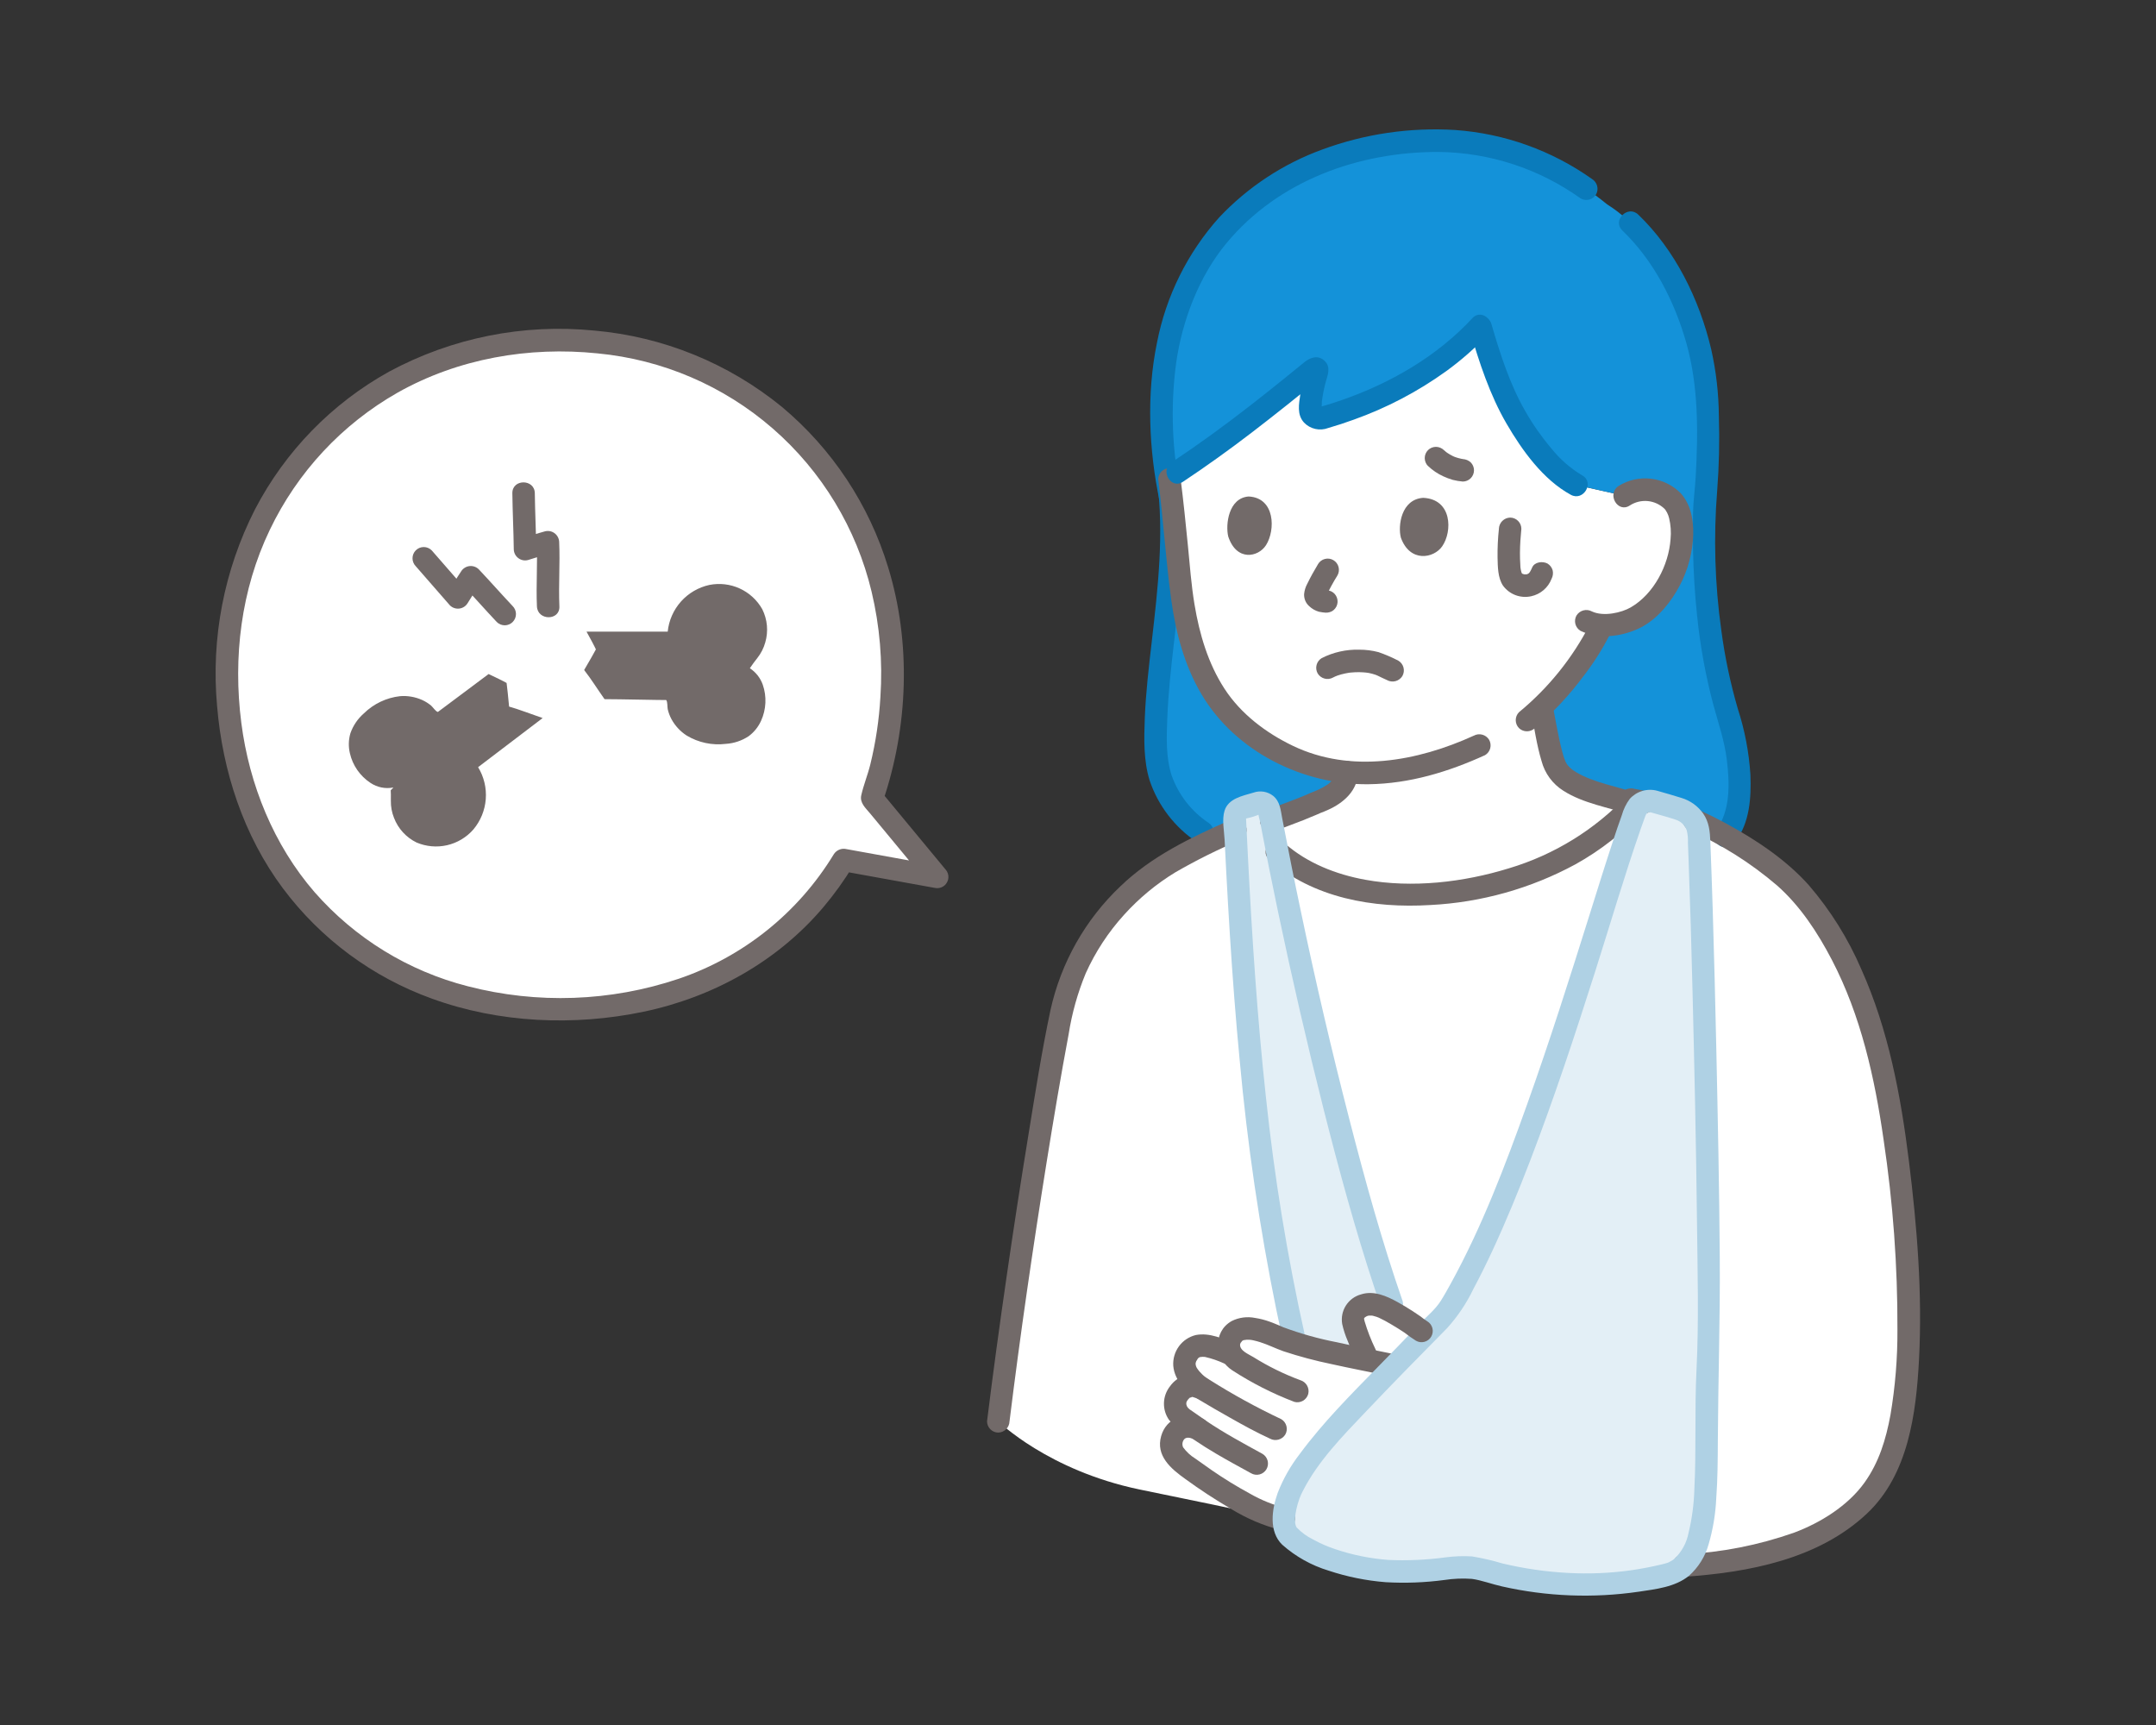 <svg width="100" height="80" viewBox="0 0 100 80" fill="none" xmlns="http://www.w3.org/2000/svg">
<rect x="0" y="0" width="100" height="80" fill="#333333" stroke="none"/>
<mask id="mask0_1621_25827" style="mask-type:alpha" maskUnits="userSpaceOnUse" x="0" y="0" width="100" height="80">
<path d="M0 0H100V80H0V0Z" fill="#D9D9D9"/>
</mask>
<g mask="url(#mask0_1621_25827)">
<path d="M43.471 40.67L40.45 37.023C41.088 35.128 41.406 33.141 41.391 31.142C41.391 22.801 35.051 15.778 25.956 15.778C16.831 15.778 10.523 22.858 10.523 31.142C10.523 40.411 16.967 46.794 25.957 46.794C31.911 46.794 36.544 44.171 39.122 39.884L43.471 40.67Z" fill="white"/>
<path d="M74.509 22.806L73.122 22.496C71.804 21.797 70.375 19.678 69.847 18.448C69.388 17.363 68.993 16.252 68.662 15.121C66.856 17.089 64.19 18.576 61.333 19.383C61.263 19.404 61.19 19.407 61.119 19.392C61.048 19.378 60.982 19.347 60.926 19.301C60.87 19.256 60.826 19.197 60.797 19.131C60.768 19.064 60.756 18.992 60.761 18.92C60.804 18.338 60.918 17.765 61.1 17.211C61.107 17.191 61.107 17.168 61.101 17.148C61.094 17.127 61.081 17.11 61.063 17.097C61.045 17.085 61.024 17.079 61.002 17.08C60.981 17.081 60.96 17.088 60.943 17.102C59.087 18.625 57.081 20.209 55.212 21.493C55.008 21.634 54.762 21.785 54.604 21.891L54.228 22.145L54.24 22.232C54.454 23.905 54.594 25.579 54.757 27.118C54.769 27.233 54.782 27.346 54.796 27.46C55.111 29.994 55.923 32.272 57.705 33.744C59.176 34.959 60.717 35.636 62.46 35.806C62.484 36.555 61.689 36.989 61.06 37.217C60.36 37.541 59.174 37.957 58.232 38.313C58.998 39.524 60.162 40.303 61.441 40.809C62.724 41.293 64.089 41.521 65.46 41.481C69.232 41.443 73.123 40.182 75.805 37.3C74.567 36.859 72.589 36.573 72.141 35.541C71.99 35.155 71.879 34.754 71.812 34.345C71.708 33.826 71.604 33.306 71.501 32.787C72.252 32.059 72.923 31.252 73.503 30.379C73.503 30.379 73.987 29.637 74.192 29.212C74.192 29.212 74.245 29.104 74.304 28.983C74.859 29 75.409 28.874 75.902 28.618C76.645 28.145 77.231 27.459 77.583 26.651C77.998 25.821 78.188 24.424 77.822 23.606C77.699 23.333 77.394 22.856 76.557 22.725C76.13 22.654 75.692 22.749 75.334 22.99L74.509 22.806Z" fill="white"/>
<path d="M59.553 70.499C57.169 69.949 55.502 69.627 52.858 69.078C48.613 68.195 46.303 65.918 46.303 65.918C46.957 60.62 48.17 52.457 49.184 47.195C49.547 45.274 50.442 43.494 51.767 42.059C53.523 40.119 55.227 39.414 58.119 38.127C58.882 39.446 60.099 40.28 61.442 40.81C62.725 41.294 64.09 41.522 65.461 41.483C69.303 41.444 73.269 40.137 75.953 37.14C78.574 37.672 82.252 39.81 83.749 41.68C86.772 45.458 87.623 50.282 88.13 54.787C88.655 59.447 88.859 65.113 87.523 67.992C86.9 69.334 86.09 70.12 84.59 71.007C82.487 72.249 78.228 72.874 75.042 72.585C75.043 72.585 63.493 71.406 59.553 70.499Z" fill="white"/>
<path d="M60.073 62.295C61.065 62.596 62.417 62.878 63.468 63.09C63.389 62.924 63.34 62.82 63.34 62.82C63.141 62.399 62.969 61.966 62.824 61.523C62.771 61.39 62.745 61.248 62.749 61.104C62.779 60.75 63.148 60.502 63.502 60.488C63.859 60.502 64.205 60.611 64.504 60.806C64.575 60.845 64.645 60.886 64.716 60.927L64.557 60.487C62.471 54.491 60.139 44.404 58.87 37.55C58.859 37.494 58.837 37.441 58.804 37.394C58.772 37.346 58.73 37.307 58.681 37.278C58.632 37.248 58.577 37.23 58.52 37.223C58.464 37.216 58.406 37.222 58.352 37.239L57.561 37.49C57.474 37.517 57.398 37.573 57.346 37.648C57.293 37.723 57.267 37.813 57.272 37.905C57.658 46.096 58.201 54.058 60.017 62.051L60.073 62.295Z" fill="#E3EFF6"/>
<path d="M59.765 69.373C60.503 67.325 63.807 64.321 66.123 61.859L65.934 61.727C65.478 61.387 65 61.079 64.502 60.805C64.203 60.611 63.857 60.502 63.501 60.488C63.146 60.502 62.777 60.75 62.747 61.104C62.744 61.247 62.769 61.39 62.822 61.523C62.967 61.966 63.139 62.399 63.339 62.82C63.339 62.82 63.388 62.924 63.467 63.09C62.073 62.808 60.145 62.404 59.236 61.995C57.91 61.399 57.391 61.582 57.126 61.956C57.04 62.085 56.995 62.237 56.997 62.392C56.999 62.547 57.047 62.698 57.135 62.825C56.283 62.448 55.45 62.099 55.046 62.83C54.691 63.472 55.221 64.05 55.793 64.414L55.7 64.371C55.258 64.161 54.892 64.256 54.609 64.703C54.554 64.803 54.52 64.912 54.509 65.026C54.498 65.139 54.511 65.253 54.546 65.361C54.581 65.469 54.638 65.569 54.713 65.654C54.788 65.739 54.88 65.808 54.983 65.856C55.192 66.006 55.377 66.136 55.549 66.254C55.123 66.067 54.711 66.137 54.472 66.484C54.388 66.611 54.337 66.757 54.325 66.908C54.313 67.06 54.34 67.212 54.403 67.35C54.684 67.788 55.181 68.09 55.591 68.385C56.529 69.065 57.526 69.658 58.572 70.157C58.89 70.282 59.218 70.383 59.553 70.458C59.566 70.087 59.637 69.721 59.765 69.373Z" fill="white"/>
<path d="M76.731 37.177C76.558 37.126 76.371 37.141 76.209 37.221C76.046 37.301 75.919 37.439 75.853 37.608C74.504 41.108 70.993 54.427 67.302 60.554C67.014 61.033 66.575 61.379 66.194 61.787C63.875 64.262 60.512 67.305 59.768 69.373C59.567 69.93 59.407 70.83 59.776 71.205C60.899 72.346 63.432 72.94 65.379 72.893C66.507 72.865 67.868 72.555 68.575 72.757C71.74 73.663 74.608 73.707 77.388 73.012C79.606 72.349 79.023 68.177 79.207 63.566C79.292 62.3 79.24 56.91 79.222 55.858C79.13 50.47 79.017 44.187 78.797 38.707C78.787 38.436 78.691 38.175 78.525 37.961C78.358 37.747 78.129 37.59 77.869 37.513L76.731 37.177Z" fill="#E3EFF6"/>
<path d="M53.648 35.13C53.736 36.227 54.272 37.549 55.779 38.603L56.907 38.668C57.035 38.61 57.166 38.551 57.3 38.492C57.291 38.296 57.281 38.1 57.272 37.904C57.267 37.813 57.293 37.723 57.345 37.648C57.398 37.572 57.473 37.517 57.56 37.489L58.352 37.239C58.406 37.222 58.463 37.216 58.52 37.223C58.577 37.229 58.632 37.248 58.681 37.277C58.729 37.307 58.772 37.346 58.804 37.393C58.837 37.44 58.859 37.494 58.869 37.55C58.899 37.712 58.93 37.876 58.962 38.042C59.729 37.758 60.534 37.462 61.062 37.218C61.692 36.989 62.486 36.556 62.462 35.806C60.719 35.637 59.179 34.958 57.707 33.745C55.925 32.273 55.112 29.994 54.798 27.46C54.784 27.347 54.771 27.233 54.759 27.119C54.596 25.579 54.455 23.905 54.242 22.233L54.23 22.146L54.606 21.892C54.763 21.786 55.009 21.635 55.214 21.494C57.084 20.21 59.089 18.625 60.945 17.103C60.962 17.089 60.983 17.081 61.004 17.08C61.026 17.079 61.047 17.086 61.065 17.098C61.083 17.11 61.096 17.128 61.103 17.149C61.109 17.169 61.109 17.191 61.102 17.212C60.92 17.765 60.806 18.339 60.763 18.921C60.758 18.993 60.77 19.065 60.799 19.131C60.828 19.198 60.872 19.256 60.928 19.302C60.984 19.347 61.05 19.379 61.121 19.393C61.192 19.407 61.265 19.404 61.335 19.384C64.191 18.577 66.858 17.09 68.664 15.122C68.995 16.253 69.39 17.364 69.849 18.449C70.377 19.678 71.806 21.798 73.124 22.496L74.511 22.807L75.336 22.992C75.695 22.75 76.132 22.655 76.559 22.727C77.396 22.857 77.702 23.336 77.824 23.608C78.19 24.425 78.001 25.822 77.585 26.652C77.233 27.461 76.647 28.146 75.904 28.62C75.411 28.876 74.861 29.001 74.306 28.984C74.247 29.105 74.194 29.214 74.194 29.214C73.989 29.639 73.505 30.381 73.505 30.381C72.925 31.253 72.254 32.06 71.503 32.789C71.607 33.308 71.711 33.828 71.814 34.347C71.882 34.756 71.992 35.157 72.143 35.543C72.591 36.574 74.564 36.86 75.802 37.299C75.852 37.246 75.905 37.195 75.954 37.141C76.051 37.16 76.149 37.183 76.249 37.206C76.402 37.141 76.572 37.131 76.732 37.177L77.87 37.513C78.156 37.599 78.404 37.781 78.571 38.03C79.063 38.252 79.557 38.503 80.038 38.773C80.62 38.022 80.65 37.223 80.667 36.664C80.709 35.513 80.544 34.364 80.18 33.272C79.73 31.77 78.905 28.724 79.06 23.346C79.186 22.216 79.238 21.079 79.215 19.943C79.21 19.413 79.198 18.965 79.188 18.671C79.076 15.158 77.123 11.088 74.544 9.479C71.437 6.961 68.622 6.387 65.817 6.551C61.835 6.785 58.645 8.354 56.52 10.906C55.293 12.379 54.42 14.512 54.095 16.409C53.778 18.607 53.837 20.844 54.27 23.022C54.634 27.239 53.361 31.68 53.648 35.13Z" fill="#1492D9"/>
<path d="M75.248 10.69C76.698 12.082 77.661 13.96 78.208 15.878C78.783 17.892 78.766 20.036 78.65 22.113C78.62 22.666 78.539 23.215 78.528 23.769C78.516 24.363 78.516 24.957 78.528 25.552C78.55 26.555 78.608 27.559 78.716 28.557C78.857 29.953 79.11 31.336 79.471 32.693C79.699 33.534 79.987 34.361 80.093 35.231C80.225 36.318 80.276 37.596 79.588 38.512C79.519 38.632 79.501 38.774 79.535 38.908C79.57 39.041 79.657 39.156 79.775 39.226C79.895 39.293 80.036 39.311 80.169 39.276C80.302 39.241 80.416 39.156 80.488 39.039C81.161 38.143 81.228 37.007 81.188 35.926C81.122 34.891 80.927 33.868 80.607 32.882C80.259 31.686 80.001 30.466 79.838 29.232C79.537 27.085 79.473 24.912 79.647 22.751C79.735 21.605 79.761 20.456 79.725 19.308C79.718 18.258 79.598 17.213 79.367 16.189C78.823 13.893 77.701 11.598 75.985 9.952C75.501 9.487 74.763 10.224 75.249 10.69H75.248Z" fill="#0A7BBB"/>
<path d="M53.667 22.273C53.997 24.764 53.706 27.275 53.421 29.756C53.285 30.935 53.145 32.116 53.098 33.303C53.061 34.254 53.037 35.27 53.321 36.189C53.715 37.361 54.487 38.368 55.515 39.053C55.634 39.121 55.776 39.14 55.91 39.105C56.043 39.07 56.157 38.984 56.228 38.866C56.294 38.745 56.312 38.604 56.278 38.471C56.243 38.338 56.158 38.223 56.041 38.151C55.259 37.625 54.666 36.863 54.347 35.975C54.073 35.134 54.105 34.215 54.142 33.302C54.233 30.983 54.647 28.688 54.797 26.373C54.903 25.006 54.874 23.633 54.711 22.272C54.706 22.135 54.65 22.004 54.553 21.907C54.456 21.811 54.326 21.754 54.189 21.75C53.937 21.75 53.631 21.99 53.668 22.272L53.667 22.273Z" fill="#0A7BBB"/>
<path d="M61.833 31.42C61.878 31.396 61.924 31.375 61.969 31.352C61.867 31.404 61.991 31.346 62.032 31.331C62.148 31.291 62.266 31.259 62.386 31.234C62.445 31.221 62.504 31.213 62.563 31.201C62.642 31.185 62.48 31.209 62.56 31.201C62.591 31.198 62.621 31.194 62.652 31.191C62.782 31.178 62.912 31.172 63.042 31.173C63.163 31.173 63.281 31.186 63.402 31.195C63.291 31.187 63.438 31.201 63.478 31.208C63.532 31.218 63.586 31.23 63.639 31.245C63.693 31.259 63.741 31.273 63.791 31.291C63.802 31.295 63.917 31.342 63.865 31.319C63.821 31.3 63.911 31.341 63.919 31.345C64.057 31.41 64.193 31.479 64.332 31.54C64.452 31.606 64.593 31.624 64.726 31.589C64.858 31.554 64.972 31.47 65.045 31.353C65.113 31.233 65.132 31.091 65.097 30.957C65.062 30.824 64.976 30.709 64.858 30.639C64.56 30.485 64.252 30.353 63.935 30.243C63.644 30.167 63.343 30.129 63.042 30.13C62.44 30.114 61.843 30.248 61.305 30.52C61.187 30.59 61.101 30.705 61.066 30.838C61.031 30.972 61.05 31.114 61.118 31.234C61.19 31.351 61.304 31.436 61.437 31.471C61.57 31.506 61.711 31.488 61.831 31.421L61.833 31.42Z" fill="#726A69"/>
<path d="M64.976 24.936C64.831 24.391 64.987 23.155 66.01 23.088C67.358 23.148 67.372 24.65 66.891 25.338C66.498 25.901 65.396 26.099 64.976 24.936Z" fill="#726A69"/>
<path d="M56.968 24.88C56.836 24.333 56.979 23.093 57.916 23.026C59.15 23.085 59.162 24.591 58.721 25.282C58.361 25.847 57.352 26.047 56.968 24.88Z" fill="#726A69"/>
<path d="M61.133 26.163C60.957 26.457 60.788 26.756 60.639 27.064C60.555 27.215 60.503 27.383 60.487 27.555C60.483 27.66 60.502 27.765 60.543 27.862C60.584 27.959 60.647 28.045 60.726 28.114C60.852 28.234 61.006 28.322 61.174 28.37C61.283 28.393 61.394 28.408 61.506 28.416L61.367 28.397L61.38 28.399C61.516 28.431 61.659 28.412 61.782 28.346C61.841 28.312 61.893 28.266 61.934 28.211C61.976 28.157 62.006 28.094 62.023 28.028C62.041 27.962 62.045 27.893 62.035 27.825C62.026 27.757 62.004 27.691 61.969 27.632C61.936 27.573 61.891 27.522 61.837 27.481C61.784 27.44 61.723 27.41 61.657 27.393C61.564 27.379 61.47 27.371 61.375 27.359L61.514 27.377C61.468 27.37 61.424 27.358 61.381 27.341L61.505 27.394C61.467 27.376 61.429 27.354 61.395 27.328L61.5 27.41C61.467 27.384 61.436 27.355 61.408 27.323L61.49 27.429C61.482 27.419 61.476 27.408 61.471 27.396L61.523 27.521C61.517 27.503 61.512 27.485 61.51 27.466L61.528 27.605C61.527 27.585 61.527 27.566 61.528 27.546L61.51 27.685C61.519 27.636 61.533 27.588 61.553 27.543L61.501 27.667C61.658 27.331 61.835 27.005 62.031 26.691C62.101 26.571 62.12 26.429 62.085 26.295C62.05 26.161 61.963 26.047 61.844 25.977C61.725 25.907 61.583 25.887 61.449 25.923C61.315 25.958 61.201 26.045 61.131 26.164L61.133 26.163Z" fill="#726A69"/>
<path d="M71.19 33.767C72.029 33.053 72.784 32.247 73.441 31.363C73.899 30.773 74.302 30.141 74.643 29.477C74.709 29.356 74.727 29.215 74.692 29.082C74.657 28.949 74.573 28.835 74.456 28.763C74.337 28.694 74.195 28.675 74.061 28.71C73.928 28.745 73.814 28.831 73.743 28.95C72.935 30.52 71.816 31.908 70.454 33.03C70.357 33.128 70.303 33.261 70.303 33.399C70.303 33.537 70.357 33.669 70.454 33.768C70.553 33.863 70.685 33.916 70.822 33.916C70.959 33.916 71.091 33.863 71.19 33.768V33.767Z" fill="#726A69"/>
<path d="M73.842 8.302C71.975 6.978 69.781 6.192 67.499 6.029C65.402 5.899 63.3 6.207 61.327 6.935C59.513 7.597 57.878 8.674 56.551 10.08C55.082 11.719 54.084 13.727 53.664 15.89C53.172 18.278 53.285 20.872 53.786 23.248C53.925 23.904 54.93 23.627 54.791 22.97C54.36 20.954 54.279 18.879 54.552 16.836C54.833 14.865 55.609 12.815 56.889 11.274C59.293 8.377 63.021 7.038 66.718 7.047C69.087 7.071 71.39 7.824 73.316 9.204C73.436 9.272 73.578 9.291 73.711 9.256C73.844 9.221 73.958 9.135 74.029 9.017C74.096 8.896 74.114 8.755 74.079 8.622C74.044 8.489 73.959 8.374 73.842 8.302Z" fill="#0A7BBB"/>
<path d="M68.355 34.119C65.74 35.311 62.655 35.88 59.963 34.587C58.718 33.989 57.555 33.111 56.796 31.943C56.033 30.769 55.632 29.406 55.404 28.034C55.253 27.129 55.187 26.21 55.097 25.298C54.996 24.276 54.892 23.253 54.763 22.232C54.758 22.095 54.702 21.965 54.605 21.868C54.509 21.771 54.379 21.715 54.242 21.71C54.104 21.711 53.972 21.766 53.874 21.864C53.777 21.962 53.721 22.094 53.721 22.232C53.957 24.095 54.071 25.973 54.327 27.832C54.536 29.349 54.943 30.874 55.729 32.2C57.307 34.862 60.438 36.41 63.485 36.37C65.376 36.345 67.171 35.8 68.881 35.021C68.999 34.951 69.085 34.836 69.12 34.703C69.155 34.569 69.136 34.427 69.068 34.307C68.996 34.19 68.881 34.105 68.749 34.071C68.616 34.036 68.475 34.053 68.355 34.12V34.119Z" fill="#726A69"/>
<path d="M75.595 23.442C75.841 23.282 76.134 23.21 76.427 23.238C76.719 23.267 76.993 23.393 77.205 23.598C77.222 23.616 77.239 23.636 77.255 23.656C77.249 23.649 77.213 23.599 77.245 23.646C77.272 23.688 77.298 23.73 77.322 23.773C77.365 23.856 77.397 23.944 77.418 24.034C77.493 24.351 77.516 24.678 77.484 25.002C77.398 26.215 76.71 27.546 75.638 28.168C75.205 28.418 74.375 28.609 73.835 28.356C73.715 28.29 73.574 28.273 73.442 28.308C73.309 28.343 73.195 28.427 73.122 28.544C73.054 28.663 73.035 28.805 73.07 28.939C73.105 29.072 73.191 29.187 73.309 29.258C74.144 29.649 75.121 29.54 75.948 29.176C76.716 28.838 77.332 28.143 77.754 27.433C78.185 26.719 78.447 25.915 78.519 25.084C78.585 24.323 78.488 23.468 77.96 22.879C77.589 22.502 77.1 22.262 76.574 22.201C76.049 22.139 75.518 22.259 75.069 22.541C74.513 22.911 75.034 23.815 75.595 23.442H75.595Z" fill="#726A69"/>
<path d="M68.178 15.328C68.604 16.796 69.105 18.326 69.879 19.652C70.602 20.892 71.572 22.246 72.858 22.947C73.447 23.268 73.974 22.367 73.384 22.046C72.83 21.715 72.341 21.285 71.94 20.779C71.489 20.245 71.087 19.67 70.742 19.061C70.032 17.828 69.579 16.414 69.182 15.05C68.995 14.406 67.99 14.68 68.178 15.327V15.328Z" fill="#0A7BBB"/>
<path d="M68.291 14.757C66.659 16.52 64.511 17.762 62.255 18.547C61.993 18.639 61.728 18.724 61.462 18.804C61.416 18.818 61.108 18.891 61.245 18.891C61.235 18.891 61.259 18.939 61.282 18.922C61.313 18.898 61.307 18.663 61.311 18.627C61.349 18.32 61.409 18.017 61.49 17.719C61.58 17.387 61.738 17.036 61.449 16.747C61.15 16.447 60.782 16.568 60.496 16.8C60.204 17.036 59.914 17.275 59.622 17.511C59.085 17.945 58.544 18.374 58 18.799C56.811 19.724 55.596 20.609 54.341 21.443C53.785 21.812 54.306 22.717 54.867 22.344C55.958 21.619 57.019 20.857 58.058 20.061C58.6 19.645 59.138 19.225 59.672 18.799C59.942 18.585 60.21 18.369 60.478 18.152C60.611 18.045 60.744 17.937 60.877 17.829C60.991 17.716 61.117 17.617 61.254 17.534L60.991 17.605L61.04 17.61L60.777 17.539L60.817 17.567L60.63 17.38L60.652 17.423L60.581 17.16C60.54 17.334 60.488 17.506 60.426 17.675C60.378 17.88 60.341 18.087 60.311 18.294C60.246 18.741 60.147 19.227 60.482 19.596C60.623 19.744 60.805 19.847 61.004 19.892C61.203 19.938 61.412 19.923 61.603 19.85C62.003 19.735 62.399 19.605 62.791 19.462C64.315 18.919 65.755 18.165 67.069 17.22C67.776 16.709 68.432 16.131 69.028 15.494C69.484 15.002 68.749 14.262 68.291 14.756V14.757Z" fill="#0A7BBB"/>
<path d="M71.016 33.008C71.168 33.766 71.276 34.552 71.5 35.293C71.65 35.865 72.013 36.359 72.514 36.673C73.451 37.271 74.603 37.436 75.638 37.794C75.704 37.812 75.772 37.817 75.84 37.809C75.908 37.8 75.974 37.778 76.033 37.745C76.093 37.711 76.145 37.666 76.187 37.611C76.229 37.557 76.26 37.495 76.278 37.429C76.297 37.363 76.302 37.294 76.293 37.226C76.285 37.158 76.263 37.093 76.229 37.033C76.195 36.973 76.15 36.921 76.096 36.879C76.042 36.837 75.981 36.806 75.915 36.788C74.984 36.465 73.939 36.303 73.129 35.826C73.085 35.8 73.04 35.772 72.997 35.743C72.983 35.734 72.871 35.653 72.941 35.707C72.854 35.639 72.774 35.562 72.702 35.477C72.771 35.558 72.684 35.451 72.676 35.437C72.652 35.4 72.63 35.36 72.611 35.32C72.548 35.17 72.498 35.014 72.459 34.856C72.274 34.159 72.161 33.437 72.02 32.73C71.983 32.597 71.895 32.483 71.775 32.415C71.654 32.347 71.512 32.329 71.379 32.366C71.246 32.403 71.132 32.491 71.064 32.611C70.996 32.732 70.978 32.874 71.015 33.008H71.016Z" fill="#726A69"/>
<path d="M66.235 21.611C66.441 21.808 66.679 21.969 66.938 22.088C67.081 22.154 67.229 22.21 67.38 22.254C67.533 22.293 67.688 22.319 67.845 22.333C67.984 22.333 68.116 22.278 68.214 22.18C68.312 22.083 68.367 21.95 68.367 21.811C68.367 21.673 68.312 21.54 68.214 21.442C68.113 21.35 67.982 21.297 67.845 21.29C67.821 21.288 67.796 21.285 67.771 21.282L67.91 21.3C67.73 21.274 67.554 21.226 67.386 21.155L67.51 21.208C67.335 21.134 67.171 21.039 67.02 20.924L67.126 21.006C67.072 20.964 67.021 20.921 66.972 20.875C66.873 20.779 66.741 20.725 66.603 20.723C66.465 20.724 66.332 20.778 66.234 20.875C66.137 20.973 66.082 21.106 66.082 21.245C66.083 21.383 66.137 21.516 66.234 21.614L66.235 21.611Z" fill="#726A69"/>
<path d="M69.523 24.526C69.475 24.968 69.454 25.414 69.46 25.859C69.47 26.283 69.47 26.788 69.709 27.155C69.856 27.357 70.058 27.512 70.291 27.6C70.524 27.688 70.778 27.706 71.021 27.652C71.232 27.606 71.428 27.509 71.592 27.369C71.757 27.229 71.884 27.051 71.962 26.849C72.028 26.726 72.047 26.583 72.015 26.447C71.978 26.317 71.892 26.205 71.776 26.135C71.553 26.017 71.176 26.054 71.063 26.323C71.036 26.389 71.004 26.453 70.967 26.515C70.957 26.53 70.895 26.61 70.947 26.549C70.998 26.488 70.93 26.565 70.918 26.577C70.906 26.588 70.893 26.601 70.879 26.613C70.85 26.638 70.862 26.629 70.914 26.586L70.818 26.64C70.826 26.612 70.919 26.605 70.817 26.631C70.72 26.655 70.799 26.617 70.828 26.634C70.791 26.632 70.754 26.633 70.717 26.637C70.601 26.639 70.819 26.668 70.708 26.637C70.678 26.629 70.648 26.619 70.619 26.613C70.563 26.601 70.702 26.666 70.625 26.614C70.604 26.603 70.583 26.59 70.564 26.577L70.612 26.614C70.598 26.602 70.585 26.59 70.573 26.576C70.546 26.547 70.555 26.56 70.6 26.615C70.6 26.615 70.532 26.501 70.578 26.585C70.618 26.655 70.569 26.547 70.563 26.526C70.555 26.495 70.547 26.464 70.541 26.433C70.537 26.415 70.534 26.396 70.531 26.378C70.525 26.337 70.527 26.353 70.537 26.426C70.523 26.345 70.515 26.264 70.515 26.182C70.503 26.001 70.498 25.819 70.499 25.638C70.501 25.266 70.528 24.896 70.564 24.526C70.564 24.387 70.509 24.255 70.411 24.157C70.313 24.059 70.181 24.004 70.043 24.004C69.906 24.008 69.776 24.064 69.679 24.161C69.582 24.258 69.526 24.389 69.522 24.526L69.523 24.526Z" fill="#726A69"/>
<path d="M61.938 35.806C61.938 35.845 61.934 35.885 61.935 35.923C61.937 35.977 61.961 35.852 61.928 35.939C61.923 35.952 61.888 36.068 61.913 36.001C61.938 35.934 61.886 36.053 61.884 36.057C61.867 36.088 61.846 36.118 61.827 36.149C61.786 36.211 61.907 36.069 61.813 36.165C61.761 36.219 61.708 36.271 61.653 36.323C61.622 36.353 61.61 36.359 61.651 36.328C61.62 36.351 61.588 36.373 61.556 36.395C61.491 36.438 61.425 36.479 61.356 36.517C61.288 36.554 61.218 36.589 61.148 36.622C61.113 36.639 61.078 36.654 61.043 36.669C61.111 36.64 61.064 36.66 61.022 36.676C60.85 36.741 60.686 36.819 60.518 36.89C60.583 36.863 60.475 36.908 60.464 36.912C60.419 36.931 60.374 36.949 60.33 36.967C60.236 37.005 60.142 37.042 60.047 37.078C59.64 37.237 59.229 37.388 58.819 37.54C58.687 37.58 58.577 37.669 58.509 37.789C58.441 37.908 58.422 38.05 58.455 38.183C58.493 38.316 58.581 38.428 58.701 38.497C58.821 38.565 58.963 38.583 59.096 38.547C59.545 38.381 59.995 38.216 60.44 38.041C60.659 37.954 60.877 37.864 61.094 37.771C61.141 37.75 61.188 37.73 61.234 37.709C61.379 37.644 61.143 37.741 61.279 37.691C61.384 37.652 61.488 37.607 61.59 37.562C62.311 37.242 62.988 36.659 62.98 35.807C62.98 35.668 62.925 35.535 62.827 35.438C62.729 35.34 62.597 35.285 62.459 35.285C62.32 35.285 62.188 35.34 62.09 35.438C61.992 35.535 61.938 35.668 61.938 35.807L61.938 35.806Z" fill="#726A69"/>
<path d="M78.312 38.484C79.803 39.138 81.19 40.008 82.427 41.068C83.502 42.021 84.304 43.246 84.965 44.514C86.313 47.098 86.955 49.988 87.365 52.855C87.803 55.769 88.017 58.712 88.007 61.659C88.014 62.986 87.905 64.311 87.684 65.619C87.473 66.759 87.153 67.817 86.48 68.758C85.712 69.832 84.437 70.622 83.219 71.078C81.568 71.66 79.842 71.999 78.093 72.084C77.956 72.087 77.825 72.143 77.728 72.24C77.631 72.338 77.575 72.468 77.572 72.606C77.573 72.744 77.629 72.876 77.726 72.974C77.824 73.071 77.955 73.127 78.093 73.128C81.083 72.928 84.339 72.32 86.598 70.19C88.515 68.382 88.876 65.55 89.008 63.053C89.169 59.982 88.918 56.887 88.539 53.841C88.161 50.798 87.591 47.761 86.331 44.947C85.722 43.533 84.902 42.219 83.897 41.052C82.831 39.858 81.427 38.932 80.03 38.173C79.64 37.962 79.243 37.764 78.839 37.581C78.719 37.516 78.578 37.498 78.445 37.533C78.313 37.568 78.199 37.652 78.126 37.769C78.058 37.889 78.039 38.031 78.074 38.164C78.109 38.298 78.195 38.412 78.313 38.483L78.312 38.484Z" fill="#726A69"/>
<path d="M76.384 36.702C76.187 36.654 75.988 36.611 75.787 36.58C75.72 36.558 75.648 36.555 75.58 36.57C75.511 36.574 75.444 36.595 75.386 36.632C75.273 36.706 75.188 36.816 75.147 36.944C75.129 37.011 75.124 37.082 75.133 37.151C75.142 37.22 75.165 37.286 75.2 37.346L75.281 37.452C75.345 37.516 75.424 37.562 75.511 37.586C75.712 37.618 75.91 37.66 76.108 37.708C76.244 37.743 76.387 37.724 76.509 37.656C76.623 37.582 76.707 37.472 76.748 37.343C76.766 37.277 76.771 37.208 76.763 37.14C76.755 37.072 76.733 37.007 76.699 36.947C76.665 36.887 76.62 36.835 76.566 36.793C76.512 36.751 76.45 36.72 76.384 36.702Z" fill="#726A69"/>
<path d="M46.824 65.917C47.321 61.891 47.907 57.874 48.55 53.868C48.866 51.899 49.197 49.931 49.565 47.97C49.717 46.996 49.984 46.044 50.361 45.133C50.807 44.144 51.406 43.23 52.135 42.427C52.83 41.657 53.633 40.991 54.519 40.453C55.5 39.886 56.516 39.382 57.561 38.943C57.68 38.872 57.766 38.758 57.801 38.624C57.836 38.49 57.817 38.348 57.748 38.229C57.676 38.112 57.562 38.027 57.429 37.992C57.296 37.957 57.155 37.975 57.035 38.041C55.217 38.852 53.423 39.702 51.971 41.099C50.34 42.645 49.209 44.645 48.724 46.842C48.314 48.774 48.01 50.735 47.692 52.684C47.339 54.844 47.006 57.008 46.693 59.176C46.367 61.42 46.059 63.667 45.781 65.917C45.782 66.055 45.837 66.187 45.935 66.285C46.032 66.383 46.164 66.438 46.302 66.439C46.439 66.435 46.57 66.379 46.667 66.282C46.764 66.185 46.82 66.054 46.823 65.917L46.824 65.917Z" fill="#726A69"/>
<path d="M58.869 39.863C60.914 41.656 63.703 42.133 66.341 41.972C68.698 41.853 70.998 41.208 73.073 40.084C74.252 39.429 75.32 38.59 76.237 37.599C76.691 37.107 75.956 36.367 75.5 36.861C73.994 38.466 72.091 39.642 69.985 40.27C67.879 40.919 65.497 41.197 63.318 40.799C61.977 40.554 60.641 40.033 59.605 39.125C59.103 38.684 58.363 39.42 58.869 39.863Z" fill="#726A69"/>
<path d="M27.443 30.47C27.537 30.306 27.615 30.166 27.639 30.117C27.582 29.985 27.351 29.555 27.204 29.293H30.97C31.023 28.774 31.239 28.286 31.585 27.897C31.932 27.509 32.392 27.239 32.9 27.128C33.375 27.033 33.868 27.09 34.308 27.291C34.749 27.493 35.115 27.828 35.354 28.25C35.595 28.729 35.645 29.282 35.494 29.796C35.421 30.058 35.297 30.302 35.129 30.514C34.989 30.688 34.89 30.832 34.842 30.902L34.78 30.992C35.056 31.172 35.266 31.438 35.377 31.749C35.569 32.297 35.541 32.899 35.3 33.428C35.172 33.712 34.973 33.959 34.722 34.144C34.408 34.352 34.044 34.474 33.668 34.498C33.036 34.576 32.395 34.441 31.849 34.112C31.555 33.922 31.313 33.662 31.145 33.354C31.067 33.208 31.008 33.053 30.971 32.892C30.948 32.793 30.969 32.54 30.898 32.465C30.599 32.469 28.745 32.425 28.04 32.425C27.719 31.973 27.423 31.493 27.094 31.074C27.186 30.915 27.327 30.674 27.443 30.47Z" fill="#726A69"/>
<path d="M18.248 36.521C17.879 36.594 17.496 36.517 17.183 36.308C16.698 35.989 16.355 35.493 16.227 34.926C16.156 34.623 16.165 34.306 16.253 34.006C16.377 33.65 16.593 33.332 16.877 33.085C17.332 32.638 17.924 32.357 18.557 32.286C18.906 32.258 19.256 32.319 19.576 32.461C19.727 32.529 19.867 32.617 19.995 32.722C20.073 32.788 20.209 33.001 20.31 33.018C20.547 32.833 22.102 31.688 22.662 31.26C22.935 31.387 23.374 31.6 23.497 31.673C23.517 31.793 23.582 32.437 23.613 32.769C24.125 32.916 24.646 33.122 25.169 33.301C24.667 33.684 22.886 35.036 22.175 35.579C22.447 36.024 22.571 36.543 22.531 37.062C22.491 37.582 22.288 38.075 21.952 38.473C21.632 38.837 21.206 39.091 20.733 39.199C20.261 39.306 19.767 39.262 19.321 39.073C18.84 38.838 18.465 38.429 18.274 37.928C18.173 37.676 18.124 37.407 18.129 37.135C18.135 36.913 18.127 36.737 18.122 36.652L18.248 36.521Z" fill="#726A69"/>
<path d="M23.776 28.106C23.245 27.543 22.734 26.96 22.203 26.399C22.146 26.344 22.077 26.302 22.002 26.277C21.927 26.252 21.847 26.244 21.768 26.254C21.69 26.265 21.614 26.292 21.548 26.336C21.481 26.379 21.425 26.437 21.384 26.505C21.176 26.811 20.994 27.135 20.79 27.445L21.608 27.34C21.078 26.737 20.554 26.129 20.025 25.526C19.977 25.477 19.919 25.438 19.856 25.411C19.793 25.384 19.725 25.37 19.656 25.37C19.587 25.37 19.519 25.383 19.455 25.409C19.392 25.435 19.334 25.474 19.285 25.523C19.237 25.571 19.198 25.629 19.172 25.693C19.146 25.757 19.133 25.825 19.133 25.894C19.133 25.963 19.147 26.031 19.174 26.094C19.2 26.158 19.239 26.215 19.288 26.264C19.817 26.867 20.342 27.475 20.871 28.078C20.928 28.133 20.997 28.175 21.072 28.2C21.147 28.225 21.227 28.233 21.306 28.223C21.385 28.213 21.46 28.185 21.526 28.142C21.593 28.098 21.649 28.04 21.69 27.972C21.892 27.662 22.075 27.338 22.284 27.031L21.466 27.137C21.998 27.699 22.508 28.281 23.039 28.844C23.087 28.893 23.145 28.932 23.208 28.959C23.272 28.985 23.34 28.999 23.409 29C23.477 29 23.546 28.987 23.609 28.96C23.673 28.934 23.73 28.896 23.779 28.847C23.828 28.798 23.866 28.74 23.892 28.677C23.919 28.613 23.932 28.545 23.932 28.476C23.931 28.407 23.918 28.339 23.891 28.275C23.864 28.212 23.825 28.154 23.776 28.106Z" fill="#726A69"/>
<path d="M25.946 28.122C25.902 27.131 25.981 26.137 25.936 25.145C25.935 25.065 25.915 24.986 25.879 24.915C25.843 24.844 25.792 24.782 25.728 24.733C25.665 24.685 25.591 24.651 25.513 24.635C25.434 24.62 25.354 24.622 25.276 24.642C24.919 24.738 24.569 24.863 24.213 24.966L24.872 25.47C24.861 24.605 24.816 23.74 24.806 22.875C24.798 22.204 23.756 22.202 23.764 22.875C23.774 23.74 23.819 24.605 23.83 25.47C23.831 25.55 23.85 25.628 23.886 25.7C23.922 25.771 23.974 25.834 24.038 25.882C24.101 25.931 24.175 25.964 24.253 25.98C24.331 25.996 24.412 25.993 24.49 25.973C24.846 25.87 25.195 25.745 25.553 25.648L24.894 25.145C24.939 26.137 24.86 27.131 24.904 28.122C24.933 28.791 25.975 28.795 25.946 28.122Z" fill="#726A69"/>
<path d="M43.838 40.301L40.818 36.653L40.952 37.161C42.126 33.713 42.269 29.809 41.196 26.316C40.311 23.404 38.596 20.816 36.263 18.867C33.783 16.843 30.753 15.611 27.566 15.331C24.273 15.002 20.958 15.666 18.044 17.237C15.393 18.707 13.232 20.926 11.83 23.617C10.393 26.432 9.782 29.598 10.069 32.746C10.321 35.769 11.297 38.75 13.119 41.195C14.876 43.545 17.284 45.325 20.042 46.317C23.148 47.446 26.631 47.594 29.853 46.92C33.064 46.248 36.063 44.59 38.192 42.069C38.702 41.465 39.163 40.823 39.572 40.147L38.984 40.386L43.331 41.173C43.465 41.206 43.605 41.186 43.724 41.118C43.844 41.051 43.932 40.94 43.972 40.808C44.008 40.675 43.99 40.533 43.922 40.413C43.853 40.292 43.741 40.204 43.608 40.166L39.261 39.379C39.15 39.352 39.034 39.361 38.928 39.404C38.823 39.447 38.733 39.522 38.673 39.618C37.025 42.33 34.478 44.374 31.477 45.393C28.319 46.454 24.921 46.574 21.696 45.739C18.944 45.036 16.468 43.516 14.594 41.379C12.698 39.193 11.561 36.392 11.193 33.525C10.802 30.485 11.179 27.352 12.513 24.575C13.794 21.895 15.865 19.672 18.447 18.206C21.252 16.626 24.532 16.059 27.72 16.389C30.724 16.674 33.564 17.892 35.842 19.873C38.12 21.855 39.723 24.5 40.426 27.439C40.807 29.038 40.945 30.686 40.835 32.326C40.775 33.376 40.619 34.419 40.37 35.441C40.252 35.926 40.056 36.398 39.947 36.883C39.868 37.236 40.152 37.476 40.356 37.723L40.94 38.428L43.102 41.039C43.2 41.136 43.332 41.19 43.47 41.19C43.608 41.19 43.74 41.136 43.838 41.039C43.933 40.94 43.986 40.807 43.986 40.67C43.986 40.532 43.933 40.4 43.838 40.301Z" fill="#726A69"/>
<path d="M65.06 60.349C64.097 57.578 63.316 54.743 62.585 51.904C61.768 48.732 61.023 45.541 60.351 42.333C60.043 40.877 59.751 39.419 59.473 37.957C59.4 37.573 59.375 37.171 59.049 36.907C58.921 36.807 58.77 36.742 58.61 36.716C58.449 36.691 58.285 36.706 58.133 36.761C57.633 36.911 56.973 37.027 56.797 37.598C56.669 38.01 56.78 38.538 56.801 38.963C56.825 39.456 56.85 39.948 56.876 40.44C56.928 41.42 56.984 42.401 57.046 43.381C57.168 45.313 57.314 47.243 57.499 49.17C57.853 53.056 58.42 56.919 59.199 60.743C59.3 61.226 59.405 61.708 59.514 62.19C59.662 62.844 60.667 62.567 60.519 61.912C59.708 58.273 59.106 54.59 58.716 50.882C58.314 47.184 58.072 43.47 57.883 39.755C57.858 39.279 57.835 38.804 57.812 38.328C57.807 38.223 57.804 38.117 57.797 38.011C57.787 37.852 57.819 37.933 57.755 37.965C57.623 38.033 57.796 37.962 57.832 37.951C58.041 37.908 58.244 37.844 58.44 37.758C58.556 37.688 58.323 37.727 58.37 37.683C58.335 37.716 58.439 38.077 58.448 38.125C58.709 39.512 58.986 40.897 59.277 42.279C59.922 45.352 60.628 48.412 61.396 51.459C62.102 54.244 62.855 57.022 63.758 59.75C63.855 60.043 63.954 60.335 64.055 60.626C64.095 60.758 64.183 60.869 64.303 60.937C64.422 61.005 64.563 61.024 64.696 60.99C64.829 60.953 64.941 60.864 65.009 60.744C65.077 60.624 65.095 60.482 65.06 60.349H65.06Z" fill="#AFD1E4"/>
<path d="M55.713 65.762C54.95 65.457 54.095 65.768 53.858 66.597C53.596 67.511 54.307 68.114 54.977 68.59C55.654 69.084 56.357 69.544 57.081 69.967C57.804 70.416 58.591 70.752 59.415 70.963C60.069 71.105 60.349 70.099 59.692 69.956C59.083 69.808 58.498 69.573 57.955 69.259C57.357 68.934 56.776 68.578 56.215 68.191C55.955 68.011 55.696 67.828 55.438 67.642C55.218 67.507 55.028 67.33 54.876 67.122C54.847 67.06 54.837 66.99 54.847 66.923C54.857 66.855 54.887 66.792 54.932 66.74C55.064 66.612 55.272 66.703 55.436 66.769C55.569 66.805 55.711 66.787 55.831 66.718C55.951 66.65 56.039 66.537 56.077 66.404C56.11 66.271 56.091 66.13 56.023 66.01C55.955 65.891 55.844 65.802 55.713 65.762V65.762Z" fill="#726A69"/>
<path d="M64.526 62.772C63.686 62.6 62.845 62.437 62.009 62.25C61.16 62.087 60.327 61.853 59.516 61.552C59.536 61.56 59.594 61.585 59.501 61.545C59.438 61.518 59.376 61.49 59.313 61.463C59.172 61.403 59.03 61.345 58.885 61.293C58.669 61.215 58.446 61.157 58.218 61.122C57.849 61.047 57.465 61.097 57.128 61.266C56.23 61.774 56.333 63.027 57.158 63.553C58.064 64.14 59.029 64.631 60.037 65.015C60.17 65.051 60.312 65.033 60.432 64.965C60.552 64.896 60.64 64.784 60.678 64.651C60.712 64.517 60.693 64.376 60.625 64.257C60.557 64.137 60.446 64.048 60.314 64.009C59.554 63.727 58.825 63.369 58.137 62.939C57.938 62.814 57.477 62.639 57.52 62.338C57.533 62.296 57.552 62.255 57.578 62.219C57.517 62.334 57.576 62.238 57.606 62.197C57.644 62.147 57.524 62.231 57.638 62.176C57.752 62.12 57.598 62.161 57.706 62.149C57.743 62.145 57.862 62.129 57.761 62.135C57.829 62.131 57.897 62.131 57.965 62.135C58.02 62.138 58.075 62.147 58.129 62.16C58.237 62.183 58.344 62.213 58.45 62.246C58.819 62.362 59.165 62.539 59.53 62.667C60.264 62.91 61.013 63.109 61.77 63.265C62.594 63.448 63.422 63.608 64.249 63.778C64.382 63.811 64.522 63.792 64.642 63.724C64.761 63.656 64.85 63.545 64.889 63.414C64.925 63.28 64.906 63.138 64.838 63.018C64.77 62.898 64.658 62.81 64.526 62.772V62.772Z" fill="#726A69"/>
<path d="M57.294 62.328C56.722 62.079 56.108 61.797 55.47 61.913C55.154 61.989 54.876 62.173 54.683 62.435C54.491 62.697 54.397 63.019 54.419 63.343C54.478 64.043 55.032 64.563 55.6 64.907C56.076 65.196 56.562 65.471 57.046 65.745C57.654 66.09 58.266 66.427 58.901 66.718C59.022 66.784 59.163 66.801 59.295 66.766C59.428 66.731 59.542 66.647 59.614 66.531C59.683 66.411 59.702 66.269 59.667 66.135C59.632 66.001 59.546 65.887 59.427 65.816C58.282 65.276 57.171 64.666 56.1 63.99C55.865 63.858 55.664 63.671 55.515 63.446C55.487 63.388 55.481 63.379 55.495 63.418C55.482 63.383 55.471 63.348 55.462 63.312L55.451 63.259C55.459 63.306 55.46 63.298 55.456 63.233C55.458 63.168 55.46 63.158 55.46 63.202C55.484 63.145 55.487 63.129 55.469 63.153C55.482 63.129 55.587 62.972 55.546 63.019C55.568 62.994 55.592 62.971 55.617 62.949C55.576 62.982 55.58 62.982 55.63 62.949C55.684 62.921 55.685 62.921 55.633 62.946C55.663 62.937 55.693 62.929 55.724 62.923C55.615 62.946 55.751 62.925 55.778 62.925C55.812 62.925 55.846 62.927 55.88 62.93C55.829 62.921 55.835 62.922 55.9 62.933C56.199 63.001 56.49 63.101 56.769 63.229C56.889 63.295 57.03 63.312 57.162 63.277C57.295 63.242 57.409 63.158 57.482 63.042C57.55 62.922 57.569 62.78 57.534 62.647C57.499 62.513 57.413 62.399 57.295 62.328L57.294 62.328Z" fill="#726A69"/>
<path d="M58.555 67.424C57.668 66.938 56.775 66.458 55.936 65.889C55.746 65.76 55.559 65.628 55.372 65.495C55.315 65.454 55.259 65.415 55.2 65.377C55.147 65.341 55.139 65.336 55.176 65.362C55.15 65.34 55.126 65.317 55.103 65.292C55.063 65.245 55.06 65.243 55.095 65.286C55.078 65.261 55.062 65.235 55.048 65.208C55.022 65.153 55.022 65.155 55.048 65.212C55.039 65.185 55.031 65.158 55.025 65.13C55.014 65.071 55.014 65.076 55.025 65.147C55.023 65.121 55.023 65.094 55.023 65.067C55.028 65.007 55.026 65.014 55.018 65.089C55.023 65.063 55.029 65.038 55.036 65.013C55.055 64.959 55.051 64.965 55.025 65.033C55.036 65.01 55.048 64.989 55.061 64.967C55.095 64.906 55.092 64.927 55.152 64.853C55.199 64.812 55.201 64.808 55.159 64.84C55.184 64.822 55.21 64.806 55.237 64.792C55.129 64.857 55.365 64.778 55.226 64.789C55.256 64.786 55.286 64.786 55.316 64.787C55.254 64.775 55.254 64.775 55.317 64.787C55.337 64.793 55.5 64.849 55.439 64.822C55.559 64.887 55.7 64.905 55.833 64.87C55.965 64.835 56.079 64.751 56.152 64.634C56.221 64.515 56.239 64.373 56.205 64.239C56.17 64.105 56.084 63.991 55.965 63.92C55.669 63.765 55.329 63.714 55.001 63.776C54.705 63.858 54.446 64.039 54.269 64.29C54.094 64.511 53.995 64.781 53.987 65.063C53.978 65.344 54.061 65.62 54.222 65.85C54.415 66.084 54.646 66.282 54.905 66.437C55.078 66.56 55.251 66.682 55.426 66.801C55.748 67.018 56.076 67.225 56.412 67.421C56.944 67.734 57.487 68.028 58.028 68.325C58.147 68.395 58.289 68.414 58.423 68.379C58.557 68.344 58.671 68.257 58.741 68.138C58.811 68.018 58.83 67.876 58.795 67.742C58.76 67.608 58.673 67.493 58.554 67.424L58.555 67.424Z" fill="#726A69"/>
<path d="M76.869 36.674C76.642 36.612 76.403 36.615 76.178 36.681C75.952 36.747 75.75 36.874 75.592 37.049C75.423 37.278 75.298 37.536 75.222 37.811C75.076 38.212 74.94 38.616 74.808 39.022C74.437 40.147 74.086 41.278 73.732 42.408C72.806 45.361 71.87 48.31 70.828 51.224C69.82 54.045 68.744 56.88 67.299 59.511C67.147 59.786 66.995 60.064 66.826 60.33C66.57 60.734 66.184 61.041 65.856 61.384C65.214 62.056 64.567 62.724 63.915 63.388C62.65 64.679 61.362 65.971 60.286 67.429C59.86 67.978 59.515 68.586 59.263 69.234C58.992 69.989 58.837 71.027 59.474 71.64C60.095 72.19 60.828 72.6 61.623 72.841C62.48 73.126 63.368 73.306 64.269 73.377C65.18 73.43 66.095 73.395 67 73.274C67.42 73.21 67.846 73.193 68.27 73.224C68.692 73.278 69.217 73.474 69.671 73.574C71.749 74.043 73.895 74.126 76.003 73.819C76.796 73.7 77.688 73.606 78.333 73.085C78.774 72.694 79.093 72.183 79.251 71.615C79.454 70.919 79.572 70.201 79.604 69.477C79.669 68.588 79.673 67.696 79.677 66.805C79.692 63.992 79.786 61.184 79.767 58.37C79.745 55.123 79.676 51.875 79.606 48.628C79.56 46.484 79.505 44.34 79.44 42.196C79.408 41.143 79.371 40.091 79.33 39.038C79.312 38.568 79.273 38.123 78.995 37.726C78.752 37.383 78.401 37.13 77.999 37.008C77.625 36.888 77.245 36.785 76.868 36.674C76.224 36.484 75.949 37.491 76.591 37.681C76.966 37.791 77.348 37.888 77.717 38.013C77.838 38.049 77.948 38.114 78.038 38.202C78.129 38.289 78.197 38.397 78.237 38.517C78.281 38.703 78.299 38.895 78.29 39.086C78.3 39.342 78.31 39.597 78.319 39.852C78.394 41.902 78.456 43.953 78.504 46.004C78.591 49.558 78.671 53.114 78.71 56.669C78.735 58.955 78.801 61.257 78.687 63.54C78.595 65.379 78.683 67.222 78.588 69.061C78.57 69.745 78.48 70.424 78.319 71.089C78.23 71.555 77.996 71.981 77.65 72.305C77.605 72.343 77.659 72.299 77.665 72.293C77.641 72.312 77.616 72.33 77.591 72.346C77.539 72.379 77.486 72.409 77.432 72.438C77.412 72.449 77.391 72.459 77.369 72.469C77.296 72.503 77.441 72.443 77.363 72.471C77.265 72.504 77.166 72.531 77.065 72.554C76.592 72.666 76.114 72.759 75.632 72.827C74.673 72.959 73.704 73 72.737 72.948C71.711 72.894 70.692 72.747 69.692 72.509C69.225 72.369 68.75 72.259 68.269 72.181C67.861 72.156 67.45 72.171 67.044 72.226C66.165 72.344 65.276 72.384 64.39 72.344C63.555 72.281 62.731 72.115 61.937 71.847C61.578 71.729 61.231 71.577 60.901 71.394C60.619 71.256 60.363 71.07 60.146 70.843C60.016 70.675 60.073 70.25 60.127 69.999C60.165 69.825 60.215 69.654 60.276 69.487C60.318 69.373 60.368 69.261 60.426 69.153C61.126 67.772 62.266 66.609 63.322 65.498C64.57 64.184 65.842 62.889 67.116 61.599C67.611 61.053 68.024 60.438 68.342 59.772C68.655 59.187 68.948 58.591 69.228 57.989C69.859 56.63 70.428 55.242 70.966 53.843C72.073 50.959 73.044 48.024 73.98 45.08C74.688 42.857 75.342 40.613 76.111 38.41C76.167 38.251 76.224 38.092 76.282 37.933C76.336 37.789 76.373 37.629 76.59 37.68C77.243 37.838 77.521 36.831 76.869 36.674Z" fill="#AFD1E4"/>
<path d="M63.791 62.557C63.591 62.146 63.425 61.72 63.295 61.282C63.29 61.263 63.261 61.117 63.272 61.211L63.269 61.157C63.273 61.085 63.272 61.086 63.266 61.16L63.277 61.12C63.249 61.181 63.248 61.185 63.275 61.133C63.329 61.05 63.245 61.176 63.28 61.123C63.294 61.107 63.309 61.093 63.325 61.079C63.279 61.111 63.272 61.117 63.303 61.095C63.34 61.073 63.377 61.052 63.414 61.03C63.448 61.013 63.44 61.017 63.39 61.041C63.41 61.033 63.431 61.027 63.452 61.022C63.473 61.016 63.494 61.011 63.515 61.007C63.454 61.013 63.444 61.015 63.483 61.012C63.526 61.015 63.572 61.01 63.615 61.012C63.68 61.017 63.689 61.018 63.641 61.014L63.696 61.026C63.749 61.042 63.804 61.054 63.856 61.072C63.854 61.072 64.011 61.135 63.941 61.104C64.149 61.201 64.352 61.311 64.548 61.431C64.751 61.55 64.95 61.675 65.146 61.805C65.315 61.938 65.491 62.063 65.674 62.178C65.793 62.247 65.934 62.266 66.067 62.23C66.2 62.195 66.314 62.108 66.383 61.989C66.453 61.87 66.472 61.729 66.438 61.595C66.403 61.462 66.318 61.347 66.199 61.277C66.092 61.209 65.988 61.134 65.89 61.053C65.769 60.969 65.648 60.887 65.524 60.807C65.294 60.658 65.059 60.517 64.819 60.384C64.315 60.105 63.716 59.841 63.133 60.028C62.841 60.106 62.589 60.29 62.427 60.545C62.264 60.799 62.203 61.105 62.254 61.403C62.313 61.669 62.397 61.928 62.505 62.178C62.622 62.485 62.751 62.787 62.891 63.085C62.962 63.204 63.076 63.29 63.209 63.325C63.343 63.36 63.485 63.341 63.604 63.272C63.721 63.199 63.805 63.085 63.84 62.952C63.874 62.819 63.857 62.678 63.791 62.558L63.791 62.557Z" fill="#726A69"/>
</g>
</svg>
